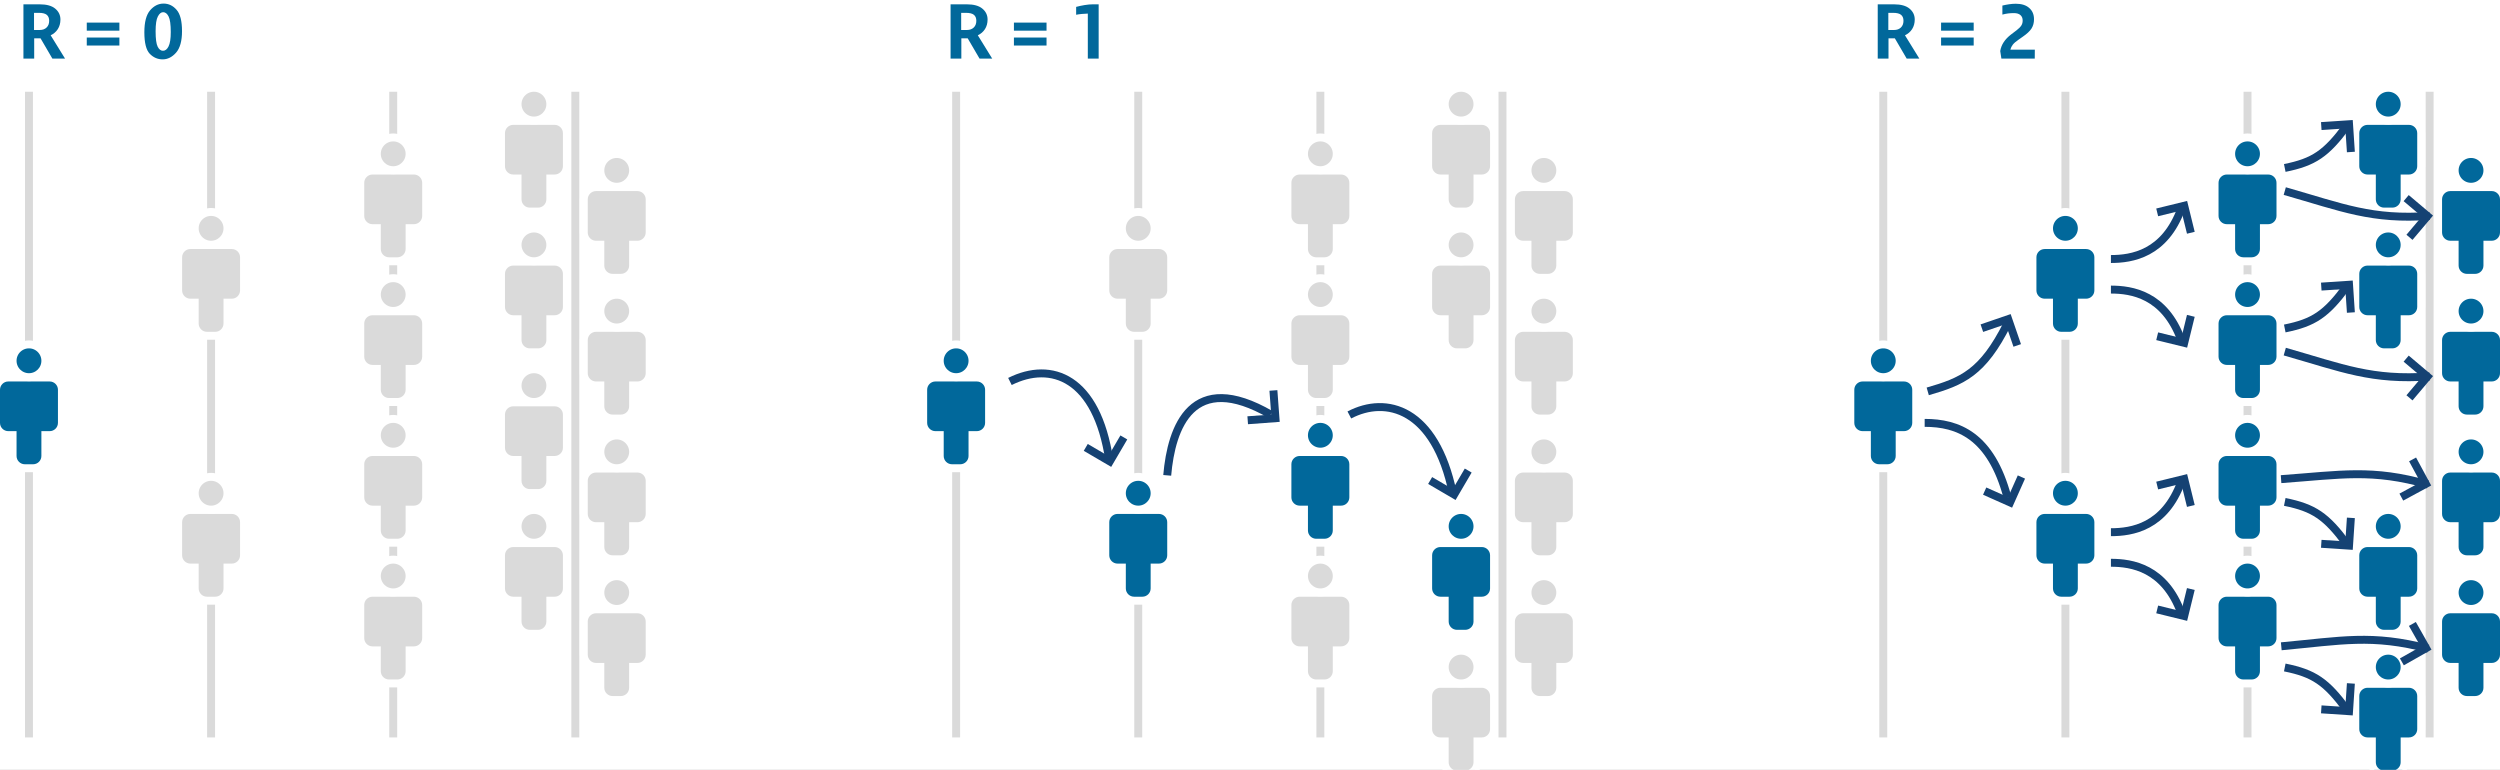 <svg xmlns="http://www.w3.org/2000/svg" width="315" height="97" viewBox="0 0 315 97" fill="none">
<rect x="0" y="0" width="315" height="97" fill="#808080" stroke="none"/>
<g clip-path="url(#clip0)">
<rect width="315" height="97" fill="white"/>
<path d="M3.651 11.56V92.917" stroke="#DADADA"/>
<path d="M26.598 11.56V92.917" stroke="#DADADA"/>
<path d="M49.545 11.56V92.917" stroke="#DADADA"/>
<path d="M72.492 11.56V92.917" stroke="#DADADA"/>
<path d="M1.043 47.566C0.191 47.566 -0.5 48.257 -0.5 49.109V53.282C-0.5 54.134 0.191 54.825 1.043 54.825H1.586V57.454C1.586 58.306 2.277 58.997 3.129 58.997H4.172C5.024 58.997 5.715 58.306 5.715 57.454V54.825H6.258C7.11 54.825 7.801 54.134 7.801 53.282V49.109C7.801 48.257 7.11 47.566 6.258 47.566H1.043Z" fill="#01689B" stroke="white"/>
<path d="M3.651 43.394C2.51 43.394 1.586 44.318 1.586 45.459C1.586 46.599 2.51 47.523 3.651 47.523C4.791 47.523 5.715 46.599 5.715 45.459C5.715 44.318 4.791 43.394 3.651 43.394Z" fill="#01689B" stroke="white"/>
<path d="M46.937 21.49C46.085 21.49 45.394 22.181 45.394 23.033V27.205C45.394 28.058 46.085 28.748 46.937 28.748H47.48V31.378C47.48 32.23 48.171 32.92 49.023 32.92H50.066C50.918 32.92 51.609 32.23 51.609 31.378V28.748H52.152C53.005 28.748 53.695 28.058 53.695 27.205V23.033C53.695 22.181 53.005 21.49 52.152 21.49H46.937Z" fill="#DADADA" stroke="white"/>
<path d="M49.545 17.318C48.404 17.318 47.48 18.242 47.48 19.383C47.48 20.523 48.404 21.447 49.545 21.447C50.685 21.447 51.609 20.523 51.609 19.383C51.609 18.242 50.685 17.318 49.545 17.318Z" fill="#DADADA" stroke="white"/>
<path d="M75.099 23.576C74.247 23.576 73.556 24.267 73.556 25.119V29.291C73.556 30.144 74.247 30.834 75.099 30.834H75.642V33.464C75.642 34.316 76.333 35.007 77.185 35.007H78.228C79.081 35.007 79.772 34.316 79.772 33.464V30.834H80.315C81.167 30.834 81.858 30.144 81.858 29.291V25.119C81.858 24.267 81.167 23.576 80.315 23.576H75.099Z" fill="#DADADA" stroke="white"/>
<path d="M77.707 19.404C76.567 19.404 75.642 20.328 75.642 21.468C75.642 22.609 76.567 23.533 77.707 23.533C78.847 23.533 79.772 22.609 79.772 21.468C79.772 20.328 78.847 19.404 77.707 19.404Z" fill="#DADADA" stroke="white"/>
<path d="M64.669 15.232C63.817 15.232 63.126 15.923 63.126 16.775V20.947C63.126 21.799 63.817 22.49 64.669 22.49H65.212V25.119C65.212 25.971 65.903 26.662 66.755 26.662H67.798C68.65 26.662 69.341 25.971 69.341 25.119V22.49H69.884C70.736 22.49 71.427 21.799 71.427 20.947V16.775C71.427 15.923 70.736 15.232 69.884 15.232H64.669Z" fill="#DADADA" stroke="white"/>
<path d="M67.276 11.06C66.136 11.06 65.212 11.984 65.212 13.124C65.212 14.264 66.136 15.189 67.276 15.189C68.417 15.189 69.341 14.264 69.341 13.124C69.341 11.984 68.417 11.06 67.276 11.06Z" fill="#DADADA" stroke="white"/>
<path d="M46.937 39.222C46.085 39.222 45.394 39.913 45.394 40.765V44.937C45.394 45.789 46.085 46.48 46.937 46.48H47.48V49.109C47.48 49.962 48.171 50.652 49.023 50.652H50.066C50.918 50.652 51.609 49.962 51.609 49.109V46.48H52.152C53.005 46.48 53.695 45.789 53.695 44.937V40.765C53.695 39.913 53.005 39.222 52.152 39.222H46.937Z" fill="#DADADA" stroke="white"/>
<path d="M49.545 35.05C48.404 35.05 47.48 35.974 47.48 37.114C47.48 38.254 48.404 39.179 49.545 39.179C50.685 39.179 51.609 38.254 51.609 37.114C51.609 35.974 50.685 35.05 49.545 35.05Z" fill="#DADADA" stroke="white"/>
<path d="M75.099 41.308C74.247 41.308 73.556 41.999 73.556 42.851V47.023C73.556 47.875 74.247 48.566 75.099 48.566H75.642V51.195C75.642 52.048 76.333 52.738 77.185 52.738H78.228C79.081 52.738 79.772 52.048 79.772 51.195V48.566H80.315C81.167 48.566 81.858 47.875 81.858 47.023V42.851C81.858 41.999 81.167 41.308 80.315 41.308H75.099Z" fill="#DADADA" stroke="white"/>
<path d="M77.707 37.136C76.567 37.136 75.642 38.06 75.642 39.2C75.642 40.34 76.567 41.265 77.707 41.265C78.847 41.265 79.772 40.34 79.772 39.2C79.772 38.06 78.847 37.136 77.707 37.136Z" fill="#DADADA" stroke="white"/>
<path d="M64.669 32.964C63.817 32.964 63.126 33.654 63.126 34.507V38.679C63.126 39.531 63.817 40.222 64.669 40.222H65.212V42.851C65.212 43.703 65.903 44.394 66.755 44.394H67.798C68.65 44.394 69.341 43.703 69.341 42.851V40.222H69.884C70.736 40.222 71.427 39.531 71.427 38.679V34.507C71.427 33.654 70.736 32.964 69.884 32.964H64.669Z" fill="#DADADA" stroke="white"/>
<path d="M67.276 28.791C66.136 28.791 65.212 29.716 65.212 30.856C65.212 31.996 66.136 32.92 67.276 32.92C68.417 32.92 69.341 31.996 69.341 30.856C69.341 29.716 68.417 28.791 67.276 28.791Z" fill="#DADADA" stroke="white"/>
<path d="M46.937 56.954C46.085 56.954 45.394 57.645 45.394 58.497V62.669C45.394 63.521 46.085 64.212 46.937 64.212H47.48V66.841C47.48 67.693 48.171 68.384 49.023 68.384H50.066C50.918 68.384 51.609 67.693 51.609 66.841V64.212H52.152C53.005 64.212 53.695 63.521 53.695 62.669V58.497C53.695 57.645 53.005 56.954 52.152 56.954H46.937Z" fill="#DADADA" stroke="white"/>
<path d="M49.545 52.782C48.404 52.782 47.48 53.706 47.48 54.846C47.48 55.986 48.404 56.911 49.545 56.911C50.685 56.911 51.609 55.986 51.609 54.846C51.609 53.706 50.685 52.782 49.545 52.782Z" fill="#DADADA" stroke="white"/>
<path d="M75.099 59.04C74.247 59.04 73.556 59.731 73.556 60.583V64.755C73.556 65.607 74.247 66.298 75.099 66.298H75.642V68.927C75.642 69.779 76.333 70.47 77.185 70.47H78.228C79.081 70.47 79.772 69.779 79.772 68.927V66.298H80.315C81.167 66.298 81.858 65.607 81.858 64.755V60.583C81.858 59.731 81.167 59.04 80.315 59.04H75.099Z" fill="#DADADA" stroke="white"/>
<path d="M77.707 54.868C76.567 54.868 75.642 55.792 75.642 56.932C75.642 58.072 76.567 58.997 77.707 58.997C78.847 58.997 79.772 58.072 79.772 56.932C79.772 55.792 78.847 54.868 77.707 54.868Z" fill="#DADADA" stroke="white"/>
<path d="M64.669 50.695C63.817 50.695 63.126 51.386 63.126 52.238V56.411C63.126 57.263 63.817 57.954 64.669 57.954H65.212V60.583C65.212 61.435 65.903 62.126 66.755 62.126H67.798C68.65 62.126 69.341 61.435 69.341 60.583V57.954H69.884C70.736 57.954 71.427 57.263 71.427 56.411V52.238C71.427 51.386 70.736 50.695 69.884 50.695H64.669Z" fill="#DADADA" stroke="white"/>
<path d="M67.276 46.523C66.136 46.523 65.212 47.448 65.212 48.588C65.212 49.728 66.136 50.652 67.276 50.652C68.417 50.652 69.341 49.728 69.341 48.588C69.341 47.448 68.417 46.523 67.276 46.523Z" fill="#DADADA" stroke="white"/>
<path d="M46.937 74.685C46.085 74.685 45.394 75.376 45.394 76.228V80.401C45.394 81.253 46.085 81.944 46.937 81.944H47.48V84.573C47.48 85.425 48.171 86.116 49.023 86.116H50.066C50.918 86.116 51.609 85.425 51.609 84.573V81.944H52.152C53.005 81.944 53.695 81.253 53.695 80.401V76.228C53.695 75.376 53.005 74.685 52.152 74.685H46.937Z" fill="#DADADA" stroke="white"/>
<path d="M49.545 70.513C48.404 70.513 47.48 71.438 47.48 72.578C47.48 73.718 48.404 74.642 49.545 74.642C50.685 74.642 51.609 73.718 51.609 72.578C51.609 71.438 50.685 70.513 49.545 70.513Z" fill="#DADADA" stroke="white"/>
<path d="M75.099 76.772C74.247 76.772 73.556 77.462 73.556 78.315V82.487C73.556 83.339 74.247 84.03 75.099 84.03H75.642V86.659C75.642 87.511 76.333 88.202 77.185 88.202H78.228C79.081 88.202 79.772 87.511 79.772 86.659V84.03H80.315C81.167 84.03 81.858 83.339 81.858 82.487V78.315C81.858 77.462 81.167 76.772 80.315 76.772H75.099Z" fill="#DADADA" stroke="white"/>
<path d="M77.707 72.599C76.567 72.599 75.642 73.524 75.642 74.664C75.642 75.804 76.567 76.728 77.707 76.728C78.847 76.728 79.772 75.804 79.772 74.664C79.772 73.524 78.847 72.599 77.707 72.599Z" fill="#DADADA" stroke="white"/>
<path d="M64.669 68.427C63.817 68.427 63.126 69.118 63.126 69.97V74.142C63.126 74.995 63.817 75.685 64.669 75.685H65.212V78.315C65.212 79.167 65.903 79.858 66.755 79.858H67.798C68.65 79.858 69.341 79.167 69.341 78.315V75.685H69.884C70.736 75.685 71.427 74.995 71.427 74.142V69.97C71.427 69.118 70.736 68.427 69.884 68.427H64.669Z" fill="#DADADA" stroke="white"/>
<path d="M67.276 64.255C66.136 64.255 65.212 65.179 65.212 66.32C65.212 67.46 66.136 68.384 67.276 68.384C68.417 68.384 69.341 67.46 69.341 66.32C69.341 65.179 68.417 64.255 67.276 64.255Z" fill="#DADADA" stroke="white"/>
<path d="M23.99 64.255C23.138 64.255 22.447 64.946 22.447 65.798V69.97C22.447 70.822 23.138 71.513 23.99 71.513H24.533V74.142C24.533 74.995 25.224 75.685 26.076 75.685H27.119C27.971 75.685 28.662 74.995 28.662 74.142V71.513H29.205C30.058 71.513 30.748 70.822 30.748 69.97V65.798C30.748 64.946 30.058 64.255 29.205 64.255H23.99Z" fill="#DADADA" stroke="white"/>
<path d="M26.598 60.083C25.457 60.083 24.533 61.007 24.533 62.147C24.533 63.288 25.457 64.212 26.598 64.212C27.738 64.212 28.662 63.288 28.662 62.147C28.662 61.007 27.738 60.083 26.598 60.083Z" fill="#DADADA" stroke="white"/>
<path d="M4.287 1.619V3.778H5.017C5.372 3.778 5.657 3.674 5.872 3.466C6.088 3.257 6.196 2.975 6.196 2.621C6.196 2.287 6.095 2.037 5.893 1.87C5.692 1.703 5.361 1.619 4.902 1.619H4.287ZM4.308 4.832V7.387H2.952V0.545H4.996C5.872 0.545 6.526 0.726 6.957 1.087C7.395 1.449 7.614 1.908 7.614 2.464C7.614 2.923 7.503 3.326 7.28 3.674C7.058 4.015 6.759 4.272 6.383 4.446L8.198 7.387H6.602L5.111 4.832H4.308ZM10.933 3.862V2.85H15.043V3.862H10.933ZM10.933 5.739V4.728H15.043V5.739H10.933ZM20.608 0.451C21.248 0.451 21.794 0.712 22.246 1.233C22.705 1.748 22.934 2.645 22.934 3.925C22.934 5.162 22.684 6.066 22.183 6.636C21.683 7.2 21.119 7.481 20.494 7.481C19.868 7.481 19.326 7.245 18.866 6.772C18.415 6.299 18.189 5.399 18.189 4.071C18.189 2.791 18.428 1.87 18.908 1.306C19.395 0.736 19.962 0.451 20.608 0.451ZM20.556 1.536C20.299 1.536 20.076 1.717 19.889 2.078C19.701 2.433 19.607 3.055 19.607 3.945C19.607 4.891 19.694 5.538 19.868 5.885C20.042 6.226 20.264 6.397 20.535 6.397C20.82 6.397 21.053 6.216 21.234 5.854C21.422 5.486 21.516 4.881 21.516 4.039C21.516 3.087 21.425 2.433 21.245 2.078C21.064 1.717 20.834 1.536 20.556 1.536Z" fill="#01689B"/>
<path d="M120.472 11.56V92.917" stroke="#DADADA"/>
<path d="M143.419 11.56V92.917" stroke="#DADADA"/>
<path d="M166.366 11.56V92.917" stroke="#DADADA"/>
<path d="M189.313 11.56V92.917" stroke="#DADADA"/>
<path d="M117.864 47.566C117.012 47.566 116.321 48.257 116.321 49.109V53.282C116.321 54.134 117.012 54.825 117.864 54.825H118.407V57.454C118.407 58.306 119.099 58.997 119.95 58.997H120.993C121.845 58.997 122.536 58.306 122.536 57.454V54.825H123.079C123.931 54.825 124.623 54.134 124.623 53.282V49.109C124.623 48.257 123.931 47.566 123.079 47.566H117.864Z" fill="#01689B" stroke="white"/>
<path d="M120.472 43.394C119.332 43.394 118.407 44.318 118.407 45.459C118.407 46.599 119.332 47.523 120.472 47.523C121.612 47.523 122.536 46.599 122.536 45.459C122.536 44.318 121.612 43.394 120.472 43.394Z" fill="#01689B" stroke="white"/>
<path d="M140.811 30.878C139.959 30.878 139.268 31.568 139.268 32.42V36.593C139.268 37.445 139.959 38.136 140.811 38.136H141.354V40.765C141.354 41.617 142.046 42.308 142.897 42.308H143.94C144.792 42.308 145.483 41.617 145.483 40.765V38.136H146.026C146.878 38.136 147.57 37.445 147.57 36.593V32.42C147.57 31.568 146.878 30.878 146.026 30.878H140.811Z" fill="#DADADA" stroke="white"/>
<path d="M143.419 26.705C142.279 26.705 141.354 27.63 141.354 28.77C141.354 29.91 142.279 30.834 143.419 30.834C144.559 30.834 145.483 29.91 145.483 28.77C145.483 27.63 144.559 26.705 143.419 26.705Z" fill="#DADADA" stroke="white"/>
<path d="M163.758 21.49C162.906 21.49 162.215 22.181 162.215 23.033V27.205C162.215 28.058 162.906 28.748 163.758 28.748H164.301V31.378C164.301 32.23 164.993 32.92 165.844 32.92H166.887C167.739 32.92 168.43 32.23 168.43 31.378V28.748H168.974C169.825 28.748 170.517 28.058 170.517 27.205V23.033C170.517 22.181 169.825 21.49 168.974 21.49H163.758Z" fill="#DADADA" stroke="white"/>
<path d="M166.366 17.318C165.226 17.318 164.301 18.242 164.301 19.383C164.301 20.523 165.226 21.447 166.366 21.447C167.506 21.447 168.43 20.523 168.43 19.383C168.43 18.242 167.506 17.318 166.366 17.318Z" fill="#DADADA" stroke="white"/>
<path d="M191.921 23.576C191.069 23.576 190.377 24.267 190.377 25.119V29.291C190.377 30.144 191.069 30.834 191.921 30.834H192.464V33.464C192.464 34.316 193.155 35.007 194.007 35.007H195.05C195.901 35.007 196.593 34.316 196.593 33.464V30.834H197.136C197.988 30.834 198.679 30.144 198.679 29.291V25.119C198.679 24.267 197.988 23.576 197.136 23.576H191.921Z" fill="#DADADA" stroke="white"/>
<path d="M194.528 19.404C193.388 19.404 192.464 20.328 192.464 21.468C192.464 22.609 193.388 23.533 194.528 23.533C195.668 23.533 196.593 22.609 196.593 21.468C196.593 20.328 195.668 19.404 194.528 19.404Z" fill="#DADADA" stroke="white"/>
<path d="M181.49 15.232C180.638 15.232 179.947 15.922 179.947 16.775V20.947C179.947 21.799 180.638 22.49 181.49 22.49H182.033V25.119C182.033 25.971 182.724 26.662 183.576 26.662H184.619C185.471 26.662 186.162 25.971 186.162 25.119V22.49H186.705C187.557 22.49 188.248 21.799 188.248 20.947V16.775C188.248 15.922 187.557 15.232 186.705 15.232H181.49Z" fill="#DADADA" stroke="white"/>
<path d="M184.098 11.06C182.958 11.06 182.033 11.984 182.033 13.124C182.033 14.264 182.958 15.189 184.098 15.189C185.237 15.189 186.162 14.264 186.162 13.124C186.162 11.984 185.237 11.06 184.098 11.06Z" fill="#DADADA" stroke="white"/>
<path d="M163.758 39.222C162.906 39.222 162.215 39.913 162.215 40.765V44.937C162.215 45.789 162.906 46.48 163.758 46.48H164.301V49.109C164.301 49.962 164.993 50.652 165.844 50.652H166.887C167.739 50.652 168.43 49.962 168.43 49.109V46.48H168.974C169.825 46.48 170.517 45.789 170.517 44.937V40.765C170.517 39.913 169.825 39.222 168.974 39.222H163.758Z" fill="#DADADA" stroke="white"/>
<path d="M166.366 35.05C165.226 35.05 164.301 35.974 164.301 37.114C164.301 38.255 165.226 39.179 166.366 39.179C167.506 39.179 168.43 38.255 168.43 37.114C168.43 35.974 167.506 35.05 166.366 35.05Z" fill="#DADADA" stroke="white"/>
<path d="M191.921 41.308C191.069 41.308 190.377 41.999 190.377 42.851V47.023C190.377 47.876 191.069 48.566 191.921 48.566H192.464V51.195C192.464 52.048 193.155 52.738 194.007 52.738H195.05C195.901 52.738 196.593 52.048 196.593 51.195V48.566H197.136C197.988 48.566 198.679 47.876 198.679 47.023V42.851C198.679 41.999 197.988 41.308 197.136 41.308H191.921Z" fill="#DADADA" stroke="white"/>
<path d="M194.528 37.136C193.388 37.136 192.464 38.06 192.464 39.2C192.464 40.341 193.388 41.265 194.528 41.265C195.668 41.265 196.593 40.341 196.593 39.2C196.593 38.06 195.668 37.136 194.528 37.136Z" fill="#DADADA" stroke="white"/>
<path d="M181.49 32.964C180.638 32.964 179.947 33.654 179.947 34.507V38.679C179.947 39.531 180.638 40.222 181.49 40.222H182.033V42.851C182.033 43.703 182.724 44.394 183.576 44.394H184.619C185.471 44.394 186.162 43.703 186.162 42.851V40.222H186.705C187.557 40.222 188.248 39.531 188.248 38.679V34.507C188.248 33.654 187.557 32.964 186.705 32.964H181.49Z" fill="#DADADA" stroke="white"/>
<path d="M184.098 28.791C182.958 28.791 182.033 29.716 182.033 30.856C182.033 31.996 182.958 32.92 184.098 32.92C185.237 32.92 186.162 31.996 186.162 30.856C186.162 29.716 185.237 28.791 184.098 28.791Z" fill="#DADADA" stroke="white"/>
<path d="M163.758 56.954C162.906 56.954 162.215 57.644 162.215 58.497V62.669C162.215 63.521 162.906 64.212 163.758 64.212H164.301V66.841C164.301 67.693 164.993 68.384 165.844 68.384H166.887C167.739 68.384 168.43 67.693 168.43 66.841V64.212H168.974C169.825 64.212 170.517 63.521 170.517 62.669V58.497C170.517 57.644 169.825 56.954 168.974 56.954H163.758Z" fill="#01689B" stroke="white"/>
<path d="M166.366 52.782C165.226 52.782 164.301 53.706 164.301 54.846C164.301 55.986 165.226 56.911 166.366 56.911C167.506 56.911 168.43 55.986 168.43 54.846C168.43 53.706 167.506 52.782 166.366 52.782Z" fill="#01689B" stroke="white"/>
<path d="M191.921 59.04C191.069 59.04 190.377 59.73 190.377 60.583V64.755C190.377 65.607 191.069 66.298 191.921 66.298H192.464V68.927C192.464 69.779 193.155 70.47 194.007 70.47H195.05C195.901 70.47 196.593 69.779 196.593 68.927V66.298H197.136C197.988 66.298 198.679 65.607 198.679 64.755V60.583C198.679 59.73 197.988 59.04 197.136 59.04H191.921Z" fill="#DADADA" stroke="white"/>
<path d="M194.528 54.868C193.388 54.868 192.464 55.792 192.464 56.932C192.464 58.072 193.388 58.997 194.528 58.997C195.668 58.997 196.593 58.072 196.593 56.932C196.593 55.792 195.668 54.868 194.528 54.868Z" fill="#DADADA" stroke="white"/>
<path d="M181.49 86.159C180.638 86.159 179.947 86.85 179.947 87.702V91.874C179.947 92.727 180.638 93.417 181.49 93.417H182.033V96.046C182.033 96.899 182.724 97.589 183.576 97.589H184.619C185.471 97.589 186.162 96.899 186.162 96.046V93.417H186.705C187.557 93.417 188.248 92.727 188.248 91.874V87.702C188.248 86.85 187.557 86.159 186.705 86.159H181.49Z" fill="#DADADA" stroke="white"/>
<path d="M184.098 81.987C182.958 81.987 182.033 82.911 182.033 84.051C182.033 85.192 182.958 86.116 184.098 86.116C185.237 86.116 186.162 85.192 186.162 84.051C186.162 82.911 185.237 81.987 184.098 81.987Z" fill="#DADADA" stroke="white"/>
<path d="M163.758 74.685C162.906 74.685 162.215 75.376 162.215 76.228V80.401C162.215 81.253 162.906 81.944 163.758 81.944H164.301V84.573C164.301 85.425 164.993 86.116 165.844 86.116H166.887C167.739 86.116 168.43 85.425 168.43 84.573V81.944H168.974C169.825 81.944 170.517 81.253 170.517 80.401V76.228C170.517 75.376 169.825 74.685 168.974 74.685H163.758Z" fill="#DADADA" stroke="white"/>
<path d="M166.366 70.513C165.226 70.513 164.301 71.438 164.301 72.578C164.301 73.718 165.226 74.642 166.366 74.642C167.506 74.642 168.43 73.718 168.43 72.578C168.43 71.438 167.506 70.513 166.366 70.513Z" fill="#DADADA" stroke="white"/>
<path d="M191.921 76.772C191.069 76.772 190.377 77.462 190.377 78.315V82.487C190.377 83.339 191.069 84.03 191.921 84.03H192.464V86.659C192.464 87.511 193.155 88.202 194.007 88.202H195.05C195.901 88.202 196.593 87.511 196.593 86.659V84.03H197.136C197.988 84.03 198.679 83.339 198.679 82.487V78.315C198.679 77.462 197.988 76.772 197.136 76.772H191.921Z" fill="#DADADA" stroke="white"/>
<path d="M194.528 72.599C193.388 72.599 192.464 73.524 192.464 74.664C192.464 75.804 193.388 76.728 194.528 76.728C195.668 76.728 196.593 75.804 196.593 74.664C196.593 73.524 195.668 72.599 194.528 72.599Z" fill="#DADADA" stroke="white"/>
<path d="M181.49 68.427C180.638 68.427 179.947 69.118 179.947 69.97V74.142C179.947 74.995 180.638 75.685 181.49 75.685H182.033V78.315C182.033 79.167 182.724 79.858 183.576 79.858H184.619C185.471 79.858 186.162 79.167 186.162 78.315V75.685H186.705C187.557 75.685 188.248 74.995 188.248 74.142V69.97C188.248 69.118 187.557 68.427 186.705 68.427H181.49Z" fill="#01689B" stroke="white"/>
<path d="M184.098 64.255C182.958 64.255 182.033 65.179 182.033 66.32C182.033 67.46 182.958 68.384 184.098 68.384C185.237 68.384 186.162 67.46 186.162 66.32C186.162 65.179 185.237 64.255 184.098 64.255Z" fill="#01689B" stroke="white"/>
<path d="M140.811 64.255C139.959 64.255 139.268 64.946 139.268 65.798V69.97C139.268 70.823 139.959 71.513 140.811 71.513H141.354V74.142C141.354 74.995 142.046 75.685 142.897 75.685H143.94C144.792 75.685 145.483 74.995 145.483 74.142V71.513H146.026C146.878 71.513 147.57 70.823 147.57 69.97V65.798C147.57 64.946 146.878 64.255 146.026 64.255H140.811Z" fill="#01689B" stroke="white"/>
<path d="M143.419 60.083C142.279 60.083 141.354 61.007 141.354 62.147C141.354 63.288 142.279 64.212 143.419 64.212C144.559 64.212 145.483 63.288 145.483 62.147C145.483 61.007 144.559 60.083 143.419 60.083Z" fill="#01689B" stroke="white"/>
<path d="M127.252 48.066C132.467 45.458 138.204 47.545 139.768 57.975" stroke="#154273"/>
<path d="M141.604 55.117L139.832 58.143L136.806 56.372" stroke="#154273"/>
<path d="M170.017 52.285C174.652 49.849 180.83 51.426 183.055 62.147" stroke="#154273"/>
<path d="M184.995 59.29L183.223 62.315L180.197 60.544" stroke="#154273"/>
<path d="M147.07 59.896C147.591 53.803 150.199 46.502 160.108 52.238" stroke="#154273"/>
<path d="M160.449 49.196L160.707 52.693L157.211 52.952" stroke="#154273"/>
<path d="M121.108 1.619V3.778H121.838C122.193 3.778 122.478 3.674 122.694 3.466C122.909 3.257 123.017 2.975 123.017 2.621C123.017 2.287 122.916 2.037 122.714 1.87C122.513 1.703 122.182 1.619 121.724 1.619H121.108ZM121.129 4.832V7.387H119.773V0.545H121.817C122.694 0.545 123.348 0.726 123.778 1.087C124.216 1.449 124.435 1.908 124.435 2.464C124.435 2.923 124.324 3.326 124.102 3.674C123.879 4.015 123.58 4.272 123.205 4.446L125.02 7.387H123.424L121.932 4.832H121.129ZM127.754 3.862V2.85H131.864V3.862H127.754ZM127.754 5.739V4.728H131.864V5.739H127.754ZM135.594 1.859V0.868C135.928 0.778 136.282 0.701 136.658 0.639C137.041 0.576 137.381 0.545 137.68 0.545H138.431V7.387H137.065V1.713C136.856 1.713 136.616 1.727 136.345 1.755C136.081 1.776 135.831 1.811 135.594 1.859Z" fill="#01689B"/>
<path d="M237.293 11.56V92.917" stroke="#DADADA"/>
<path d="M260.24 11.56V92.917" stroke="#DADADA"/>
<path d="M283.187 11.56V92.917" stroke="#DADADA"/>
<path d="M306.134 11.56V92.917" stroke="#DADADA"/>
<path d="M234.685 47.566C233.834 47.566 233.142 48.257 233.142 49.109V53.282C233.142 54.134 233.834 54.825 234.685 54.825H235.228V57.454C235.228 58.306 235.92 58.997 236.772 58.997H237.815C238.666 58.997 239.358 58.306 239.358 57.454V54.825H239.901C240.752 54.825 241.444 54.134 241.444 53.282V49.109C241.444 48.257 240.752 47.566 239.901 47.566H234.685Z" fill="#01689B" stroke="white"/>
<path d="M237.293 43.394C236.153 43.394 235.228 44.318 235.228 45.459C235.228 46.599 236.153 47.523 237.293 47.523C238.433 47.523 239.358 46.599 239.358 45.459C239.358 44.318 238.433 43.394 237.293 43.394Z" fill="#01689B" stroke="white"/>
<path d="M257.632 30.878C256.781 30.878 256.089 31.568 256.089 32.42V36.593C256.089 37.445 256.781 38.136 257.632 38.136H258.175V40.765C258.175 41.617 258.867 42.308 259.719 42.308H260.762C261.613 42.308 262.305 41.617 262.305 40.765V38.136H262.848C263.699 38.136 264.391 37.445 264.391 36.593V32.42C264.391 31.568 263.699 30.878 262.848 30.878H257.632Z" fill="#01689B" stroke="white"/>
<path d="M260.24 26.705C259.1 26.705 258.176 27.63 258.176 28.77C258.176 29.91 259.1 30.834 260.24 30.834C261.38 30.834 262.305 29.91 262.305 28.77C262.305 27.63 261.38 26.705 260.24 26.705Z" fill="#01689B" stroke="white"/>
<path d="M280.579 21.49C279.728 21.49 279.036 22.181 279.036 23.033V27.205C279.036 28.058 279.728 28.748 280.579 28.748H281.123V31.378C281.123 32.23 281.814 32.92 282.666 32.92H283.709C284.56 32.92 285.252 32.23 285.252 31.378V28.748H285.795C286.647 28.748 287.338 28.058 287.338 27.205V23.033C287.338 22.181 286.647 21.49 285.795 21.49H280.579Z" fill="#01689B" stroke="white"/>
<path d="M283.187 17.318C282.047 17.318 281.123 18.242 281.123 19.383C281.123 20.523 282.047 21.447 283.187 21.447C284.327 21.447 285.252 20.523 285.252 19.383C285.252 18.242 284.327 17.318 283.187 17.318Z" fill="#01689B" stroke="white"/>
<path d="M308.742 23.576C307.89 23.576 307.199 24.267 307.199 25.119V29.291C307.199 30.144 307.89 30.834 308.742 30.834H309.285V33.464C309.285 34.316 309.976 35.007 310.828 35.007H311.871C312.723 35.007 313.414 34.316 313.414 33.464V30.834H313.957C314.809 30.834 315.5 30.144 315.5 29.291V25.119C315.5 24.267 314.809 23.576 313.957 23.576H308.742Z" fill="#01689B" stroke="white"/>
<path d="M311.349 19.404C310.21 19.404 309.285 20.328 309.285 21.468C309.285 22.609 310.21 23.533 311.349 23.533C312.489 23.533 313.414 22.609 313.414 21.468C313.414 20.328 312.489 19.404 311.349 19.404Z" fill="#01689B" stroke="white"/>
<path d="M298.311 15.232C297.459 15.232 296.768 15.922 296.768 16.775V20.947C296.768 21.799 297.459 22.49 298.311 22.49H298.854V25.119C298.854 25.971 299.546 26.662 300.397 26.662H301.44C302.292 26.662 302.983 25.971 302.983 25.119V22.49H303.527C304.378 22.49 305.07 21.799 305.07 20.947V16.775C305.07 15.922 304.378 15.232 303.527 15.232H298.311Z" fill="#01689B" stroke="white"/>
<path d="M300.919 11.06C299.779 11.06 298.854 11.984 298.854 13.124C298.854 14.264 299.779 15.189 300.919 15.189C302.059 15.189 302.983 14.264 302.983 13.124C302.983 11.984 302.059 11.06 300.919 11.06Z" fill="#01689B" stroke="white"/>
<path d="M280.579 39.222C279.728 39.222 279.036 39.913 279.036 40.765V44.937C279.036 45.789 279.728 46.48 280.579 46.48H281.123V49.109C281.123 49.962 281.814 50.652 282.666 50.652H283.709C284.56 50.652 285.252 49.962 285.252 49.109V46.48H285.795C286.647 46.48 287.338 45.789 287.338 44.937V40.765C287.338 39.913 286.647 39.222 285.795 39.222H280.579Z" fill="#01689B" stroke="white"/>
<path d="M283.187 35.05C282.047 35.05 281.123 35.974 281.123 37.114C281.123 38.255 282.047 39.179 283.187 39.179C284.327 39.179 285.252 38.255 285.252 37.114C285.252 35.974 284.327 35.05 283.187 35.05Z" fill="#01689B" stroke="white"/>
<path d="M308.742 41.308C307.89 41.308 307.199 41.999 307.199 42.851V47.023C307.199 47.876 307.89 48.566 308.742 48.566H309.285V51.195C309.285 52.048 309.976 52.738 310.828 52.738H311.871C312.723 52.738 313.414 52.048 313.414 51.195V48.566H313.957C314.809 48.566 315.5 47.876 315.5 47.023V42.851C315.5 41.999 314.809 41.308 313.957 41.308H308.742Z" fill="#01689B" stroke="white"/>
<path d="M311.349 37.136C310.21 37.136 309.285 38.06 309.285 39.2C309.285 40.341 310.21 41.265 311.349 41.265C312.489 41.265 313.414 40.341 313.414 39.2C313.414 38.06 312.489 37.136 311.349 37.136Z" fill="#01689B" stroke="white"/>
<path d="M298.311 32.964C297.459 32.964 296.768 33.654 296.768 34.507V38.679C296.768 39.531 297.459 40.222 298.311 40.222H298.854V42.851C298.854 43.703 299.546 44.394 300.397 44.394H301.44C302.292 44.394 302.983 43.703 302.983 42.851V40.222H303.527C304.378 40.222 305.07 39.531 305.07 38.679V34.507C305.07 33.654 304.378 32.964 303.527 32.964H298.311Z" fill="#01689B" stroke="white"/>
<path d="M300.919 28.791C299.779 28.791 298.854 29.716 298.854 30.856C298.854 31.996 299.779 32.92 300.919 32.92C302.059 32.92 302.983 31.996 302.983 30.856C302.983 29.716 302.059 28.791 300.919 28.791Z" fill="#01689B" stroke="white"/>
<path d="M280.579 56.954C279.728 56.954 279.036 57.644 279.036 58.497V62.669C279.036 63.521 279.728 64.212 280.579 64.212H281.123V66.841C281.123 67.693 281.814 68.384 282.666 68.384H283.709C284.56 68.384 285.252 67.693 285.252 66.841V64.212H285.795C286.647 64.212 287.338 63.521 287.338 62.669V58.497C287.338 57.644 286.647 56.954 285.795 56.954H280.579Z" fill="#01689B" stroke="white"/>
<path d="M283.187 52.782C282.047 52.782 281.123 53.706 281.123 54.846C281.123 55.986 282.047 56.911 283.187 56.911C284.327 56.911 285.252 55.986 285.252 54.846C285.252 53.706 284.327 52.782 283.187 52.782Z" fill="#01689B" stroke="white"/>
<path d="M308.742 59.04C307.89 59.04 307.199 59.73 307.199 60.583V64.755C307.199 65.607 307.89 66.298 308.742 66.298H309.285V68.927C309.285 69.779 309.976 70.47 310.828 70.47H311.871C312.723 70.47 313.414 69.779 313.414 68.927V66.298H313.957C314.809 66.298 315.5 65.607 315.5 64.755V60.583C315.5 59.73 314.809 59.04 313.957 59.04H308.742Z" fill="#01689B" stroke="white"/>
<path d="M311.349 54.868C310.21 54.868 309.285 55.792 309.285 56.932C309.285 58.072 310.21 58.997 311.349 58.997C312.489 58.997 313.414 58.072 313.414 56.932C313.414 55.792 312.489 54.868 311.349 54.868Z" fill="#01689B" stroke="white"/>
<path d="M298.311 86.159C297.459 86.159 296.768 86.85 296.768 87.702V91.874C296.768 92.727 297.459 93.417 298.311 93.417H298.854V96.046C298.854 96.899 299.546 97.589 300.397 97.589H301.44C302.292 97.589 302.983 96.899 302.983 96.046V93.417H303.527C304.378 93.417 305.07 92.727 305.07 91.874V87.702C305.07 86.85 304.378 86.159 303.527 86.159H298.311Z" fill="#01689B" stroke="white"/>
<path d="M300.919 81.987C299.779 81.987 298.854 82.911 298.854 84.051C298.854 85.192 299.779 86.116 300.919 86.116C302.059 86.116 302.983 85.192 302.983 84.051C302.983 82.911 302.059 81.987 300.919 81.987Z" fill="#01689B" stroke="white"/>
<path d="M280.579 74.685C279.728 74.685 279.036 75.376 279.036 76.228V80.401C279.036 81.253 279.728 81.944 280.579 81.944H281.123V84.573C281.123 85.425 281.814 86.116 282.666 86.116H283.709C284.56 86.116 285.252 85.425 285.252 84.573V81.944H285.795C286.647 81.944 287.338 81.253 287.338 80.401V76.228C287.338 75.376 286.647 74.685 285.795 74.685H280.579Z" fill="#01689B" stroke="white"/>
<path d="M283.187 70.513C282.047 70.513 281.123 71.438 281.123 72.578C281.123 73.718 282.047 74.642 283.187 74.642C284.327 74.642 285.252 73.718 285.252 72.578C285.252 71.438 284.327 70.513 283.187 70.513Z" fill="#01689B" stroke="white"/>
<path d="M308.742 76.772C307.89 76.772 307.199 77.462 307.199 78.315V82.487C307.199 83.339 307.89 84.03 308.742 84.03H309.285V86.659C309.285 87.511 309.976 88.202 310.828 88.202H311.871C312.723 88.202 313.414 87.511 313.414 86.659V84.03H313.957C314.809 84.03 315.5 83.339 315.5 82.487V78.315C315.5 77.462 314.809 76.772 313.957 76.772H308.742Z" fill="#01689B" stroke="white"/>
<path d="M311.349 72.599C310.21 72.599 309.285 73.524 309.285 74.664C309.285 75.804 310.21 76.728 311.349 76.728C312.489 76.728 313.414 75.804 313.414 74.664C313.414 73.524 312.489 72.599 311.349 72.599Z" fill="#01689B" stroke="white"/>
<path d="M298.311 68.427C297.459 68.427 296.768 69.118 296.768 69.97V74.142C296.768 74.995 297.459 75.685 298.311 75.685H298.854V78.315C298.854 79.167 299.546 79.858 300.397 79.858H301.44C302.292 79.858 302.983 79.167 302.983 78.315V75.685H303.527C304.378 75.685 305.07 74.995 305.07 74.142V69.97C305.07 69.118 304.378 68.427 303.527 68.427H298.311Z" fill="#01689B" stroke="white"/>
<path d="M300.919 64.255C299.779 64.255 298.854 65.179 298.854 66.32C298.854 67.46 299.779 68.384 300.919 68.384C302.059 68.384 302.983 67.46 302.983 66.32C302.983 65.179 302.059 64.255 300.919 64.255Z" fill="#01689B" stroke="white"/>
<path d="M257.632 64.255C256.781 64.255 256.089 64.946 256.089 65.798V69.97C256.089 70.823 256.781 71.513 257.632 71.513H258.175V74.142C258.175 74.995 258.867 75.685 259.719 75.685H260.762C261.613 75.685 262.305 74.995 262.305 74.142V71.513H262.848C263.699 71.513 264.391 70.823 264.391 69.97V65.798C264.391 64.946 263.699 64.255 262.848 64.255H257.632Z" fill="#01689B" stroke="white"/>
<path d="M260.24 60.083C259.1 60.083 258.176 61.007 258.176 62.147C258.176 63.288 259.1 64.212 260.24 64.212C261.38 64.212 262.305 63.288 262.305 62.147C262.305 61.007 261.38 60.083 260.24 60.083Z" fill="#01689B" stroke="white"/>
<path d="M242.508 53.282C246.68 53.282 250.853 54.846 252.939 62.669" stroke="#154273"/>
<path d="M254.698 60.103L253.271 63.306L250.068 61.879" stroke="#154273"/>
<path d="M265.977 70.909C268.584 70.909 272.757 71.535 274.843 77.271" stroke="#154273"/>
<path d="M276.046 74.217L275.211 77.622L271.805 76.786" stroke="#154273"/>
<path d="M265.977 36.488C268.584 36.488 272.757 37.114 274.843 42.851" stroke="#154273"/>
<path d="M276.046 39.797L275.211 43.202L271.805 42.366" stroke="#154273"/>
<path d="M287.881 24.076C295.182 26.162 298.833 27.727 306.134 27.205" stroke="#154273"/>
<path d="M303.177 24.962L305.856 27.224L303.593 29.903" stroke="#154273"/>
<path d="M287.881 44.302C295.182 46.388 298.833 47.952 306.134 47.431" stroke="#154273"/>
<path d="M303.177 45.187L305.856 47.45L303.593 50.128" stroke="#154273"/>
<path d="M265.977 67.057C268.584 67.057 272.757 66.431 274.843 60.694" stroke="#154273"/>
<path d="M276.046 63.749L275.211 60.343L271.805 61.179" stroke="#154273"/>
<path d="M265.977 32.636C268.584 32.636 272.757 32.011 274.843 26.274" stroke="#154273"/>
<path d="M276.046 29.328L275.211 25.923L271.805 26.759" stroke="#154273"/>
<path d="M287.881 21.163C291.531 20.425 293.096 19.383 295.704 15.843" stroke="#154273"/>
<path d="M296.211 19.153L295.979 15.654L292.481 15.885" stroke="#154273"/>
<path d="M287.881 41.389C291.531 40.651 293.096 39.608 295.704 36.069" stroke="#154273"/>
<path d="M296.211 39.378L295.979 35.88L292.481 36.111" stroke="#154273"/>
<path d="M287.414 60.372C294.987 59.824 298.881 59.04 305.921 61.045" stroke="#154273"/>
<path d="M302.567 62.636L305.652 60.969L303.985 57.885" stroke="#154273"/>
<path d="M287.881 63.241C291.531 63.978 293.096 65.021 295.704 68.56" stroke="#154273"/>
<path d="M296.211 65.251L295.979 68.75L292.481 68.519" stroke="#154273"/>
<path d="M287.441 81.433C295.002 80.735 298.879 79.874 305.958 81.738" stroke="#154273"/>
<path d="M302.636 83.395L305.687 81.668L303.959 78.617" stroke="#154273"/>
<path d="M287.881 84.102C291.531 84.839 293.096 85.882 295.704 89.421" stroke="#154273"/>
<path d="M296.211 86.112L295.979 89.611L292.481 89.379" stroke="#154273"/>
<path d="M242.895 49.315C247.202 48.066 249.81 47.023 252.939 40.765" stroke="#154273"/>
<path d="M249.715 41.349L253.031 40.21L254.17 43.526" stroke="#154273"/>
<path d="M237.929 1.619V3.778H238.659C239.014 3.778 239.299 3.674 239.515 3.466C239.731 3.257 239.838 2.975 239.838 2.621C239.838 2.287 239.737 2.037 239.536 1.87C239.334 1.703 239.004 1.619 238.545 1.619H237.929ZM237.95 4.832V7.387H236.594V0.545H238.639C239.515 0.545 240.169 0.726 240.6 1.087C241.038 1.449 241.257 1.908 241.257 2.464C241.257 2.923 241.145 3.326 240.923 3.674C240.701 4.015 240.401 4.272 240.026 4.446L241.841 7.387H240.245L238.753 4.832H237.95ZM244.576 3.862V2.85H248.685V3.862H244.576ZM244.576 5.739V4.728H248.685V5.739H244.576ZM252.3 1.838V0.701C252.585 0.632 252.871 0.576 253.156 0.535C253.44 0.493 253.722 0.472 254.001 0.472C254.723 0.472 255.284 0.649 255.68 1.004C256.084 1.352 256.285 1.828 256.285 2.433C256.285 2.871 256.181 3.257 255.972 3.591C255.763 3.918 255.401 4.258 254.887 4.613L254.324 5.009C253.997 5.232 253.761 5.437 253.615 5.625C253.469 5.812 253.364 6.024 253.302 6.261H256.389L256.379 7.387H252.175L252.029 6.428C252.099 6.018 252.245 5.646 252.467 5.312C252.689 4.971 252.999 4.648 253.396 4.342L254.084 3.82C254.362 3.605 254.561 3.406 254.679 3.226C254.796 3.045 254.856 2.836 254.856 2.6C254.856 2.294 254.762 2.061 254.574 1.901C254.386 1.734 254.115 1.651 253.761 1.651C253.497 1.651 253.253 1.665 253.031 1.692C252.808 1.72 252.564 1.769 252.3 1.838Z" fill="#01689B"/>
<path d="M23.99 30.878C23.138 30.878 22.447 31.568 22.447 32.42V36.593C22.447 37.445 23.138 38.136 23.99 38.136H24.533V40.765C24.533 41.617 25.224 42.308 26.076 42.308H27.119C27.971 42.308 28.662 41.617 28.662 40.765V38.136H29.205C30.058 38.136 30.748 37.445 30.748 36.593V32.42C30.748 31.568 30.058 30.878 29.205 30.878H23.99Z" fill="#DADADA" stroke="white"/>
<path d="M26.598 26.705C25.457 26.705 24.533 27.63 24.533 28.77C24.533 29.91 25.457 30.834 26.598 30.834C27.738 30.834 28.662 29.91 28.662 28.77C28.662 27.63 27.738 26.705 26.598 26.705Z" fill="#DADADA" stroke="white"/>
</g>
<defs>
<clipPath id="clip0">
<rect width="315" height="97" fill="white"/>
</clipPath>
</defs>
</svg>